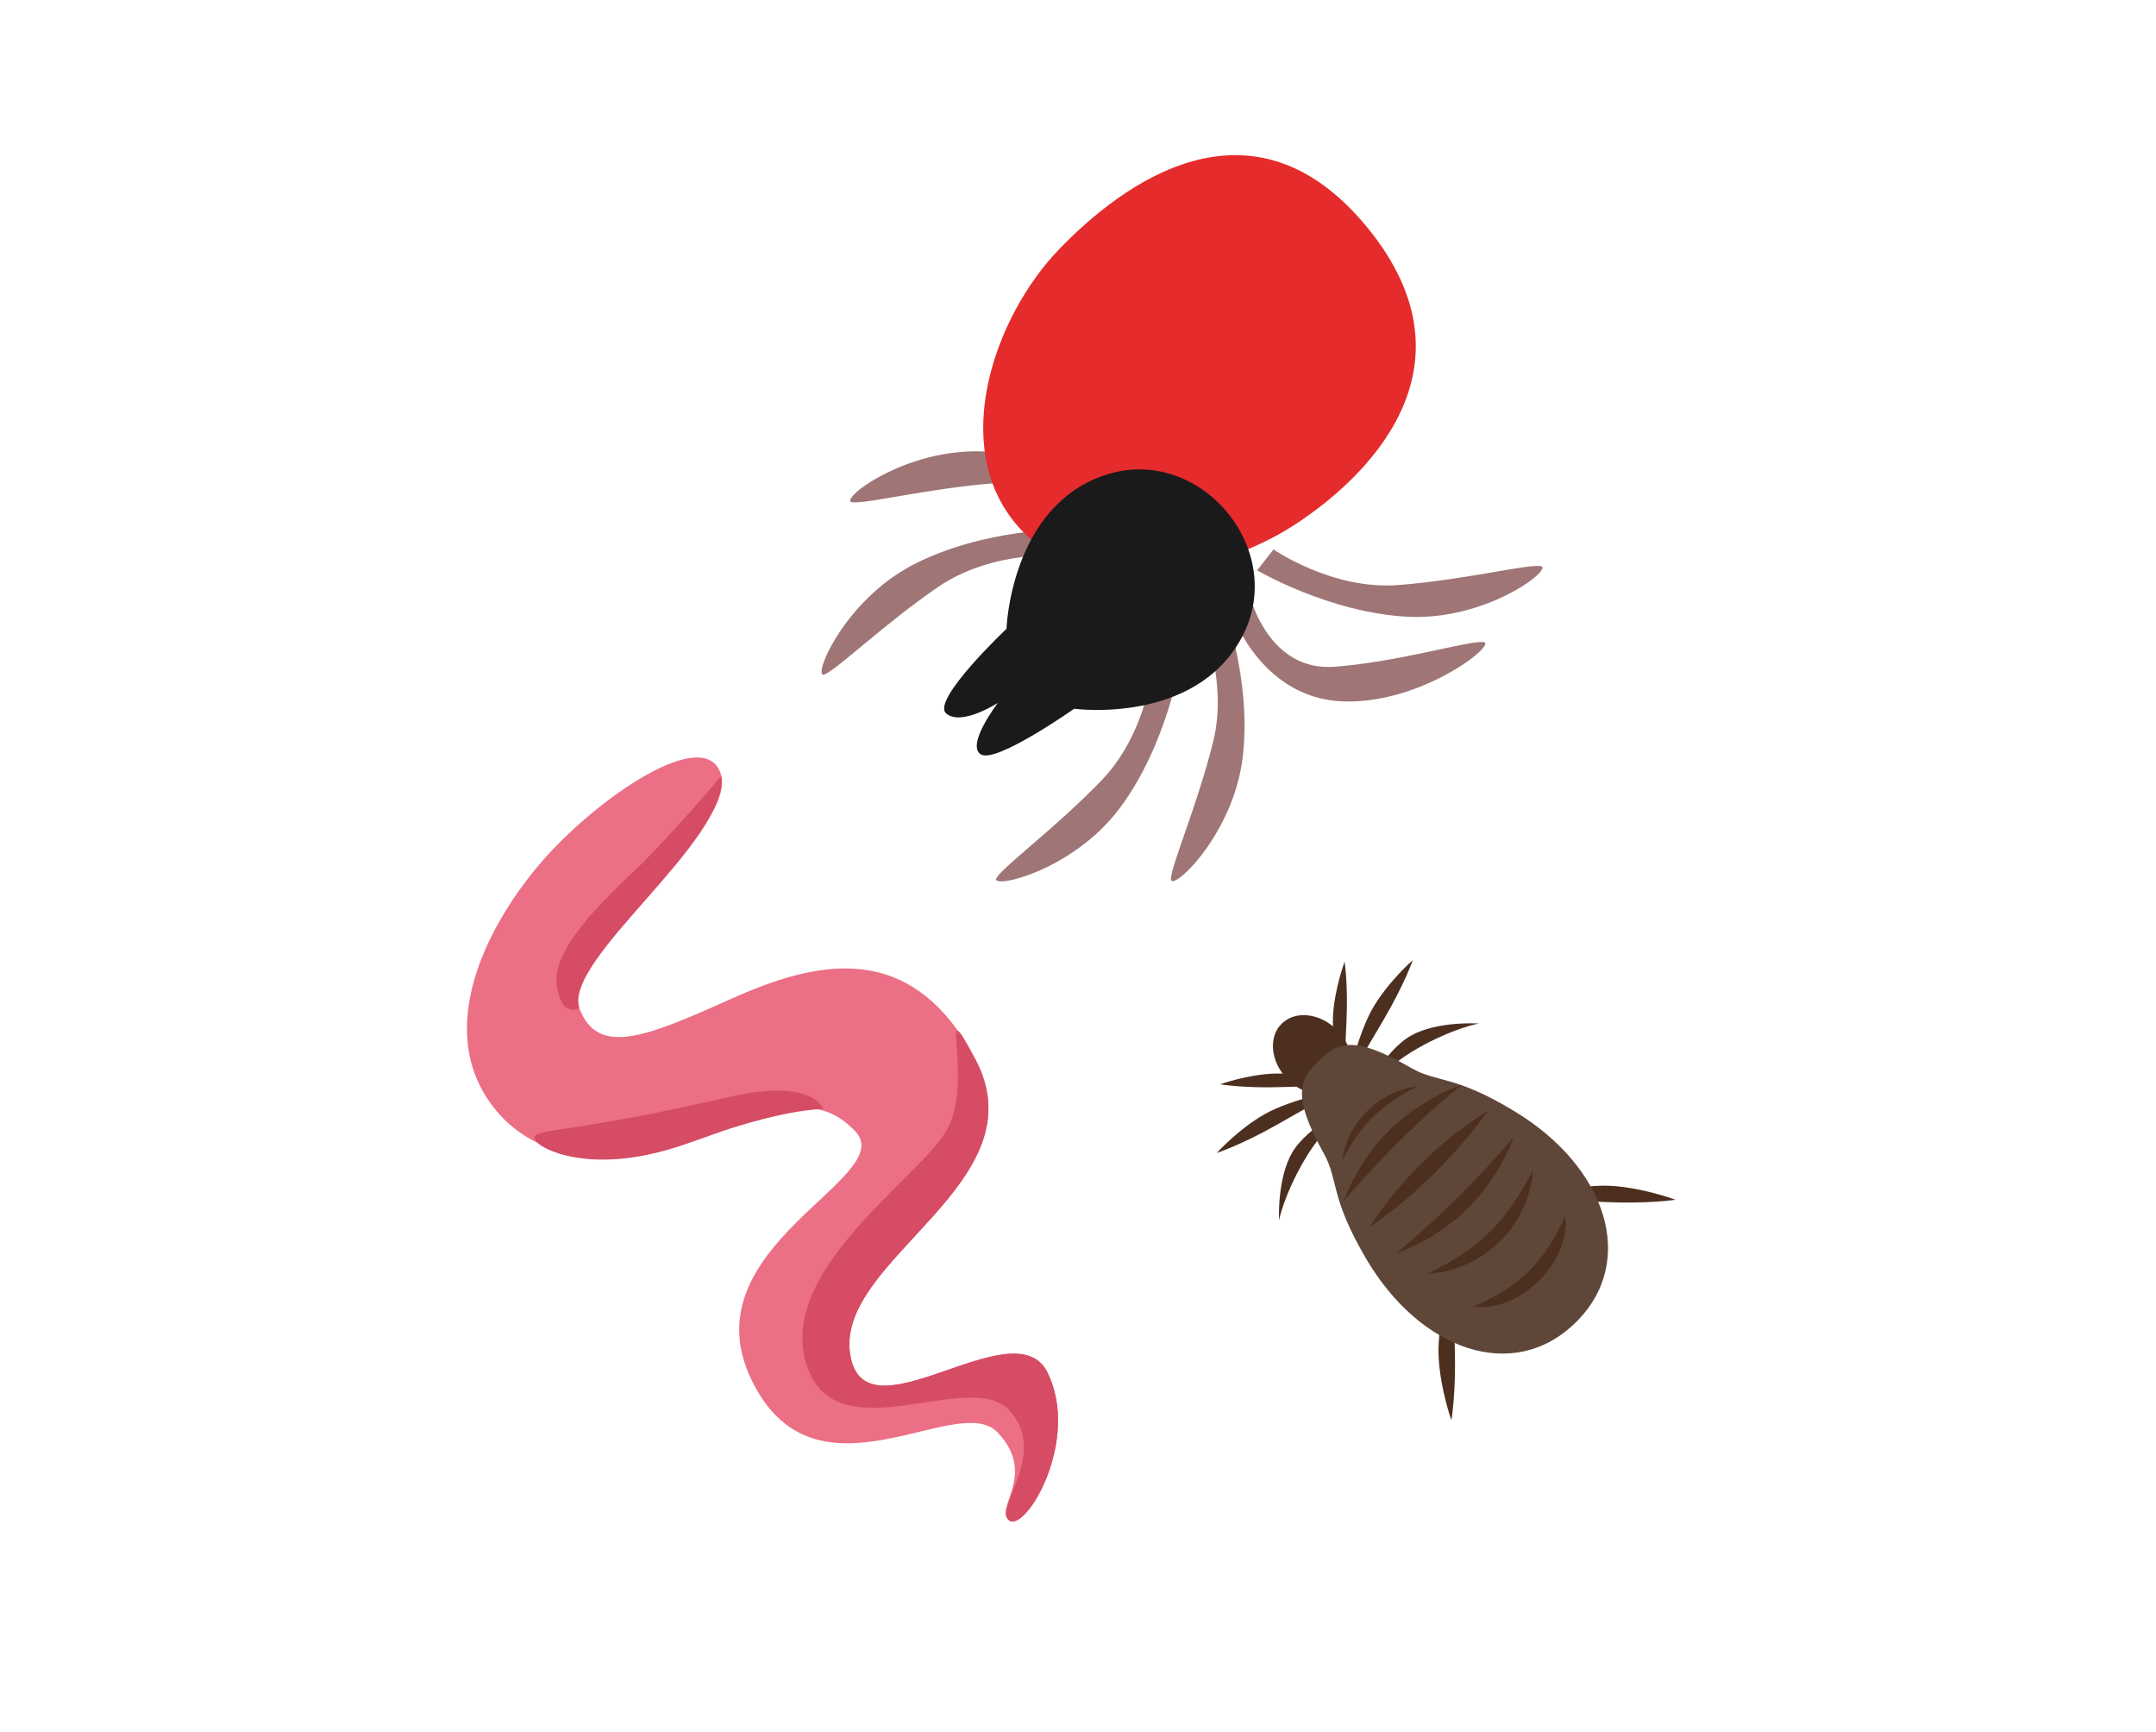 <svg width="264" height="212" viewBox="0 0 264 212" fill="none" xmlns="http://www.w3.org/2000/svg">
<path d="M164.646 117.748C164.646 117.748 163.372 121.144 163.219 124.508C163.067 127.872 164.522 132.869 164.522 132.869L164.877 125.02C165.08 120.535 164.646 117.748 164.646 117.748Z" fill="#4D2F1F"/>
<path d="M181.081 125.304C181.081 125.304 175.993 124.964 172.75 126.801C169.508 128.637 166.797 134.109 166.797 134.109C166.797 134.109 169.293 130.778 173.616 128.329C177.939 125.88 181.081 125.304 181.081 125.304Z" fill="#4D2F1F"/>
<path d="M172.995 117.545C172.995 117.545 170.035 120.126 168.145 123.338C166.255 126.55 165.027 132.312 165.027 132.312L169.436 124.818C171.956 120.536 172.995 117.545 172.995 117.545Z" fill="#4D2F1F"/>
<path d="M149.401 132.745C149.401 132.745 152.817 131.527 156.183 131.43C159.549 131.333 164.522 132.869 164.522 132.869L156.668 133.096C152.18 133.225 149.401 132.745 149.401 132.745Z" fill="#4D2F1F"/>
<path d="M205.164 146.884C205.164 146.884 201.089 145.355 197.052 145.172C193.015 144.99 187.019 146.735 187.019 146.735L196.437 147.162C201.819 147.405 205.164 146.884 205.164 146.884Z" fill="#4D2F1F"/>
<path d="M177.722 173.88C177.722 173.88 176.26 169.78 176.144 165.741C176.027 161.702 177.871 155.735 177.871 155.735L178.142 165.16C178.298 170.545 177.722 173.88 177.722 173.88Z" fill="#4D2F1F"/>
<path d="M156.615 149.373C156.615 149.373 156.358 144.279 158.248 141.067C160.138 137.856 165.654 135.235 165.654 135.235C165.654 135.235 162.282 137.676 159.762 141.958C157.242 146.241 156.615 149.373 156.615 149.373Z" fill="#4D2F1F"/>
<path d="M148.987 141.159C148.987 141.159 151.617 138.241 154.86 136.405C158.102 134.568 163.884 133.434 163.884 133.434L156.318 137.72C151.995 140.169 148.987 141.159 148.987 141.159Z" fill="#4D2F1F"/>
<path d="M163.748 126.131C165.819 128.236 166.133 131.285 164.449 132.941C162.765 134.598 159.721 134.234 157.65 132.129C155.58 130.024 155.266 126.975 156.95 125.319C158.634 123.662 161.678 124.026 163.748 126.131Z" fill="#4D2F1F"/>
<path d="M185.594 136.138C196.68 142.912 200.565 154.408 192.943 161.906C185.321 169.404 173.893 165.328 167.3 154.134C162.825 146.537 163.925 144.491 162.112 141.238C158.124 134.086 159.163 132.141 161.45 129.89C163.738 127.64 165.698 126.636 172.784 130.741C176.006 132.607 178.07 131.54 185.594 136.138Z" fill="#5E4639"/>
<path d="M167.448 135.989C164.589 138.801 164.374 142.013 164.374 142.013C166.693 137.555 169.102 135.341 173.521 133.015C173.521 133.015 170.306 133.177 167.448 135.989Z" fill="#4D2F1F"/>
<path d="M170.176 138.319C166.151 142.279 164.515 147.056 164.515 147.056C169.058 141.789 173.796 137.032 179.005 132.803C179.005 132.803 174.201 134.36 170.176 138.319Z" fill="#4D2F1F"/>
<path d="M183.639 152.01C187.664 148.05 187.704 143.26 187.704 143.26C184.457 149.621 181.237 152.788 174.823 155.93C174.823 155.93 179.614 155.969 183.639 152.01Z" fill="#4D2F1F"/>
<path d="M188.392 156.838C192.417 152.879 191.651 148.88 191.651 148.88C189.21 154.449 185.99 157.617 180.381 159.966C180.381 159.966 184.367 160.797 188.392 156.838Z" fill="#4D2F1F"/>
<path d="M179.681 147.985C183.706 144.026 185.342 139.248 185.342 139.248C180.8 144.516 176.061 149.272 170.852 153.502C170.852 153.502 175.656 151.944 179.681 147.985Z" fill="#4D2F1F"/>
<path d="M174.137 142.346C170.112 146.305 167.683 150.277 167.683 150.277C173.305 146.331 178.135 141.58 182.174 136.024C182.174 136.024 178.162 138.386 174.137 142.346Z" fill="#4D2F1F"/>
<path d="M114.847 71.873C121.547 67.263 130.29 67.99 130.29 67.99L130.749 64.775C130.749 64.775 120.422 64.681 111.822 69.133C103.222 73.585 99.358 83.215 100.942 82.581C102.526 81.948 108.148 76.483 114.847 71.873Z" fill="#9F7575"/>
<path d="M121.72 59.161C129.826 58.519 137.034 63.52 137.034 63.52L139.039 60.965C139.039 60.965 130.143 55.72 120.469 55.276C110.796 54.831 102.635 61.239 104.323 61.483C106.012 61.726 113.613 59.804 121.72 59.161Z" fill="#9F7575"/>
<path d="M148.54 90.85C150.514 82.961 146.772 75.025 146.772 75.025L149.624 73.47C149.624 73.47 153.326 83.111 152.165 92.725C151.005 102.339 143.336 109.329 143.375 107.624C143.414 105.918 146.566 98.739 148.54 90.85Z" fill="#9F7575"/>
<path d="M171.254 71.625C163.148 72.268 155.94 67.266 155.94 67.266L153.935 69.822C153.935 69.822 162.831 75.066 172.505 75.511C182.178 75.956 190.339 69.547 188.651 69.304C186.962 69.061 179.361 70.983 171.254 71.625Z" fill="#9F7575"/>
<path d="M144.434 39.936C142.46 47.825 146.202 55.761 146.202 55.761L143.351 57.316C143.351 57.316 139.648 47.675 140.809 38.061C141.969 28.447 149.638 21.457 149.599 23.163C149.56 24.868 146.408 32.047 144.434 39.936Z" fill="#9F7575"/>
<path d="M132.87 45.482C130.897 53.371 139.579 57.125 139.579 57.125L136.728 58.68C136.728 58.68 127.673 53.569 128.833 43.955C129.994 34.341 138.898 26.306 138.859 28.012C138.819 29.717 134.844 37.593 132.87 45.482Z" fill="#9F7575"/>
<path d="M163.46 81.629C155.354 82.272 153.087 73.088 153.087 73.088L151.082 75.643C151.082 75.643 154.625 85.419 164.299 85.863C173.973 86.308 183.369 78.854 181.681 78.611C179.992 78.368 171.567 80.987 163.46 81.629Z" fill="#9F7575"/>
<path d="M134.882 95.54C140.535 89.695 141.263 80.952 141.263 80.952L144.51 81.031C144.51 81.031 142.895 91.231 137.084 98.977C131.272 106.723 121.135 108.942 122.022 107.484C122.909 106.027 129.228 101.386 134.882 95.54Z" fill="#9F7575"/>
<g filter="url(#filter0_i_782_65886)">
<path d="M158.216 84.74C149.313 90.417 132.707 94.255 124.462 84.514C116.218 74.773 121.812 59.041 129.59 50.917C137.367 42.792 153.276 30.87 167.428 48.15C181.58 65.43 167.119 79.062 158.216 84.74Z" fill="#E52B2B"/>
</g>
<path d="M120.101 92.358C121.953 93.514 131.531 86.77 131.531 86.77C131.531 86.77 146.329 88.774 152.07 78.013C157.811 67.252 146.84 54.289 135.278 58.172C123.716 62.056 123.247 76.982 123.247 76.982C123.247 76.982 114.025 85.696 115.847 87.332C117.668 88.968 122.188 86.052 122.188 86.052C122.188 86.052 118.249 91.201 120.101 92.358Z" fill="#1A1A1A"/>
<path d="M65.945 105.95C72.788 97.813 86.674 88.299 88.326 95.007C89.979 101.714 68.674 117.429 70.927 123.402C73.18 129.374 78.975 127.024 89.413 122.338C99.85 117.652 111.571 114.753 119.473 129.769C127.375 144.785 102.64 154.016 104.067 165.532C105.494 177.048 124.202 159.809 128.267 168.037C132.332 176.264 125.689 187.502 123.61 186.163C121.531 184.823 127.121 180.611 122.164 175.379C117.208 170.147 99.784 185.142 91.988 168.868C84.191 152.594 110.113 144.189 104.743 138.521C99.374 132.853 93.757 136.85 84.711 139.794C75.665 142.738 64.984 142.929 59.498 134.228C54.012 125.527 59.102 114.087 65.945 105.95Z" fill="#EB6F85"/>
<path d="M84.71 139.792C73.599 143.941 66.939 141.108 65.723 139.824C64.507 138.541 67.004 138.609 73.281 137.531C79.535 136.457 79.558 136.452 89.502 134.251L89.613 134.227C99.668 132.001 100.815 135.779 100.815 135.779C100.815 135.779 95.821 135.644 84.71 139.792Z" fill="#D64C65"/>
<path d="M98.723 166.954C95.281 155.618 111.818 144.825 115.73 138.683C119.643 132.54 114.357 120.044 119.474 129.768C127.375 144.784 102.641 154.015 104.068 165.531C105.495 177.047 124.203 159.808 128.267 168.035C132.332 176.263 125.69 187.501 123.611 186.161C121.531 184.822 128.51 177.856 123.554 172.624C118.598 167.392 102.165 178.291 98.723 166.954Z" fill="#D64C65"/>
<path d="M77.873 106.425C81.719 102.781 88.33 95.008 88.33 95.008C89.21 102.983 69.058 117.37 70.931 123.402C70.931 123.402 68.717 124.829 68.166 120.485C67.616 116.141 74.026 110.068 77.873 106.425Z" fill="#D64C65"/>
<defs>
<filter id="filter0_i_782_65886" x="120.392" y="39.289" width="52.97" height="51.197" filterUnits="userSpaceOnUse" color-interpolation-filters="sRGB">
<feFlood flood-opacity="0" result="BackgroundImageFix"/>
<feBlend mode="normal" in="SourceGraphic" in2="BackgroundImageFix" result="shape"/>
<feColorMatrix in="SourceAlpha" type="matrix" values="0 0 0 0 0 0 0 0 0 0 0 0 0 0 0 0 0 0 127 0" result="hardAlpha"/>
<feOffset dy="-20.294"/>
<feComposite in2="hardAlpha" operator="arithmetic" k2="-1" k3="1"/>
<feColorMatrix type="matrix" values="0 0 0 0 0 0 0 0 0 0 0 0 0 0 0 0 0 0 0.25 0"/>
<feBlend mode="normal" in2="shape" result="effect1_innerShadow_782_65886"/>
</filter>
</defs>
</svg>
